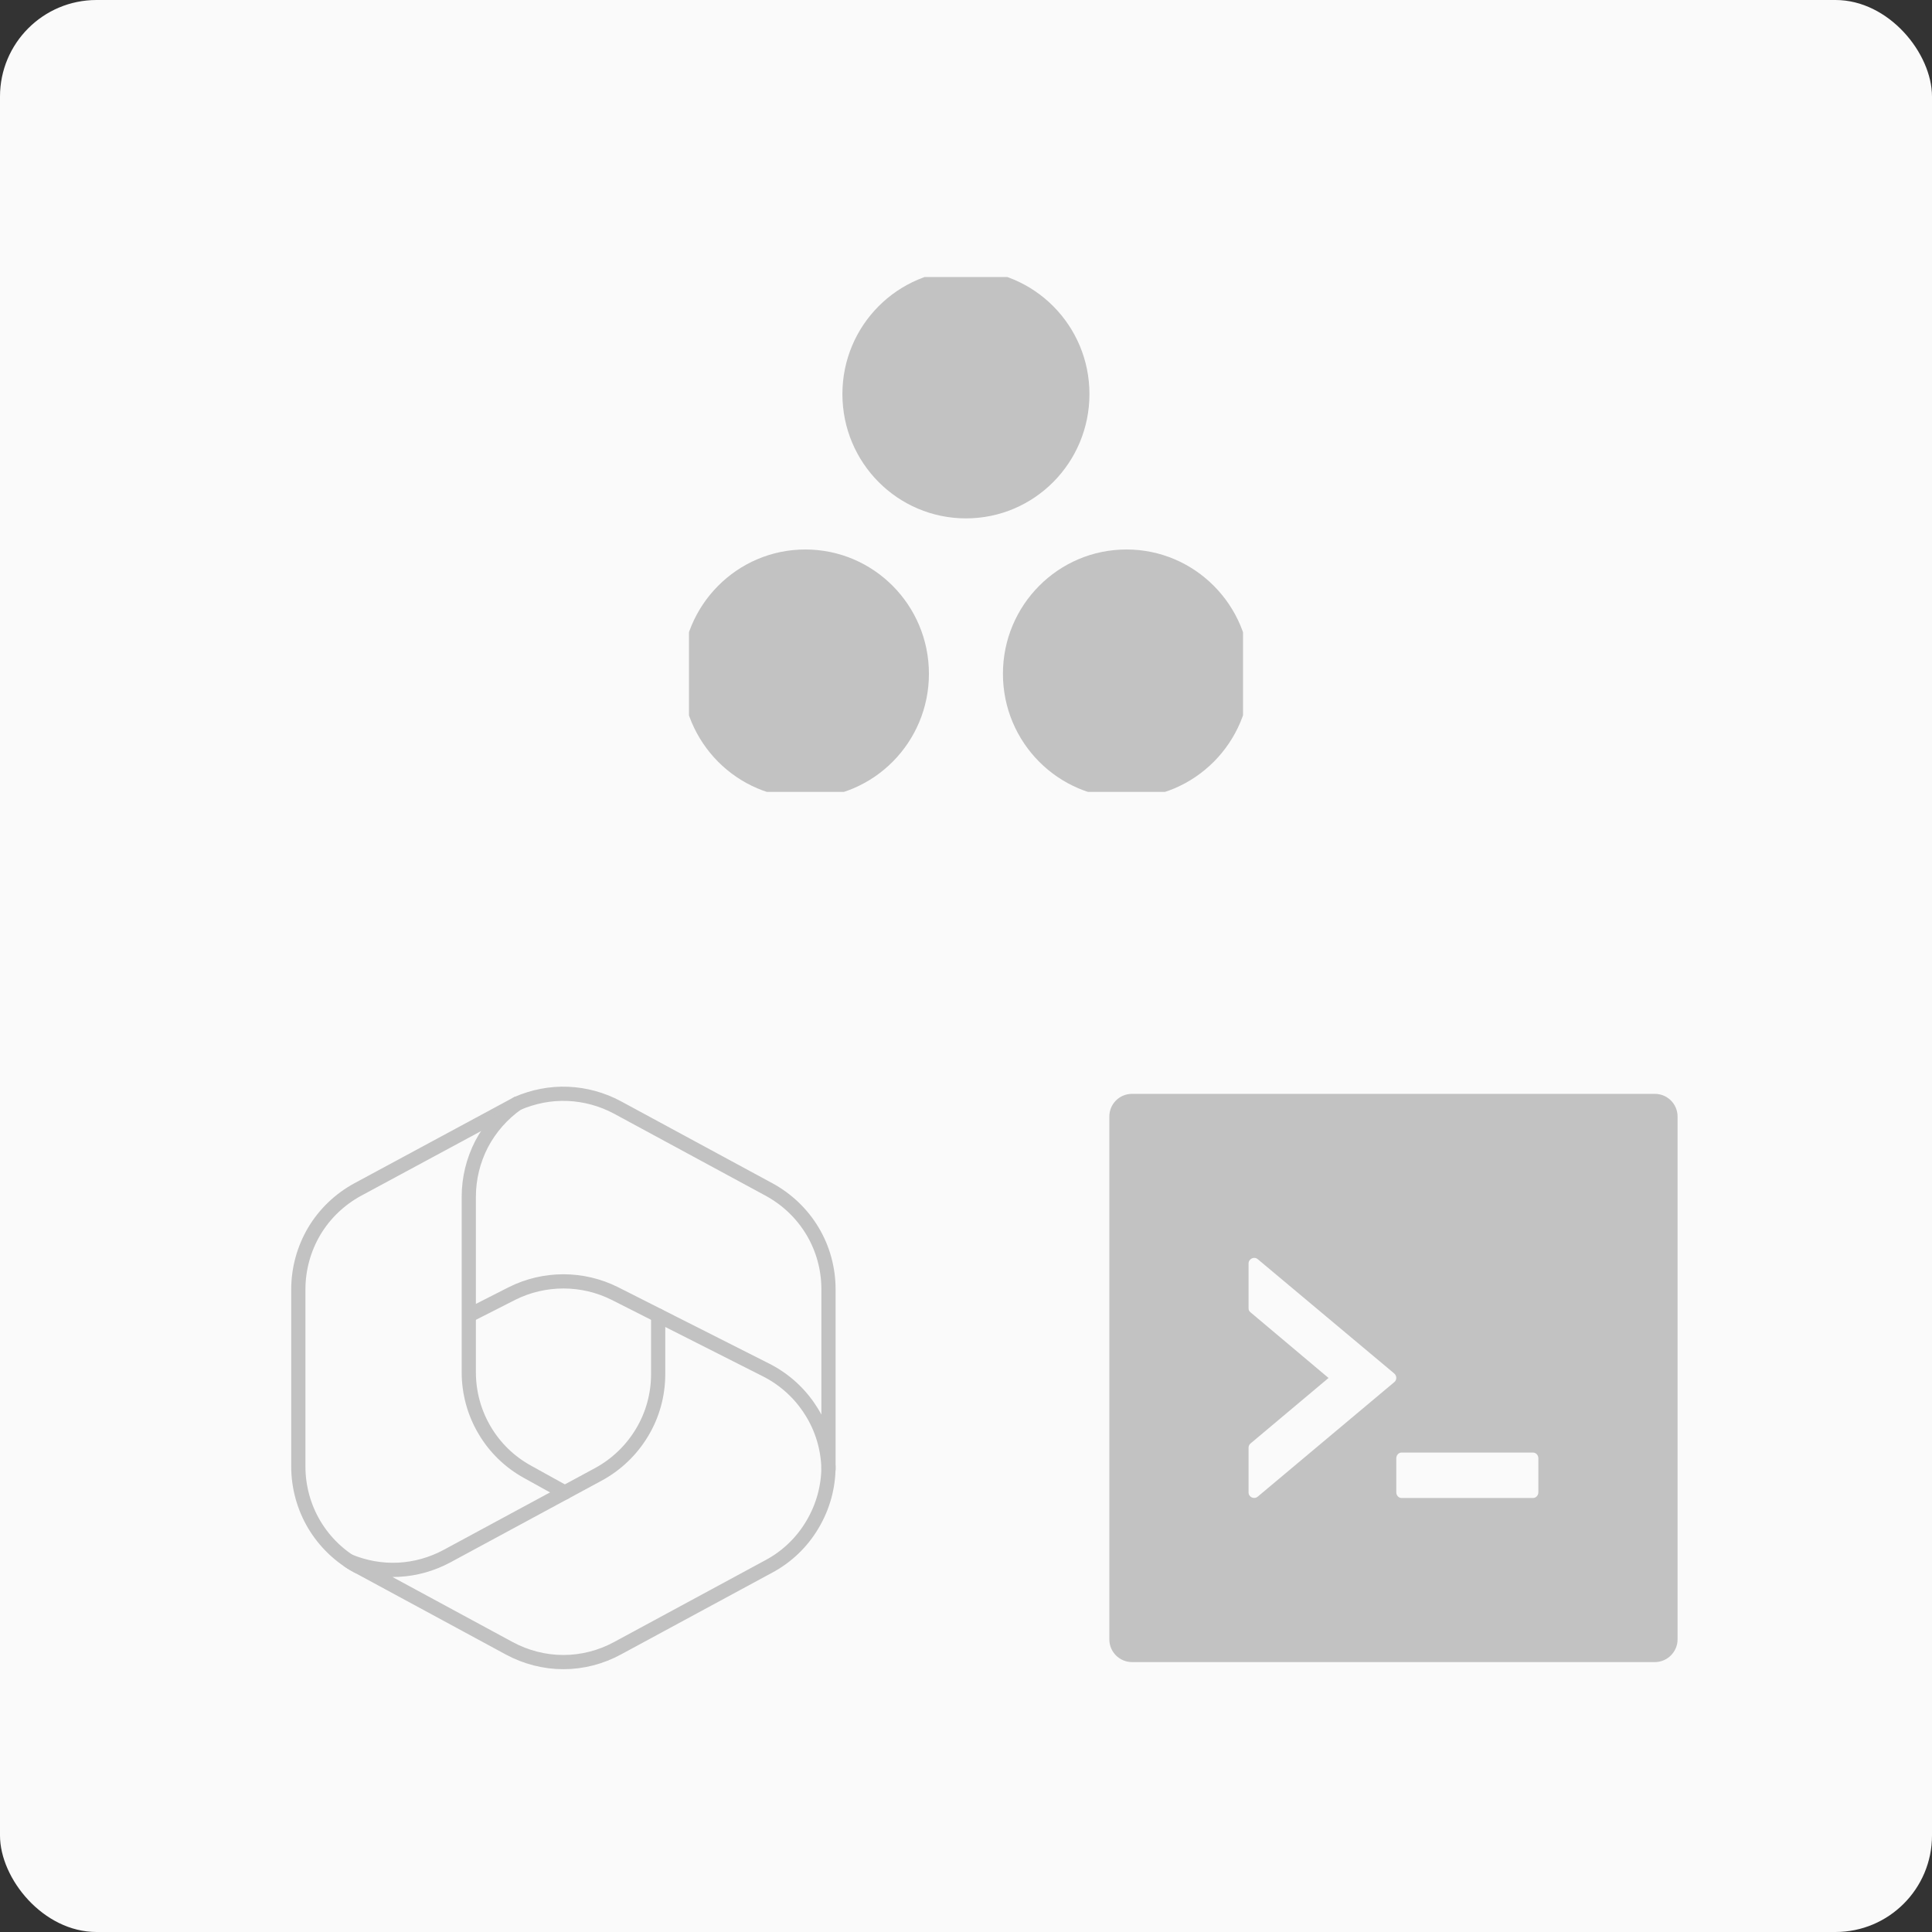 <svg width="136" height="136" viewBox="0 0 136 136" fill="none" xmlns="http://www.w3.org/2000/svg" xmlns:xlink="http://www.w3.org/1999/xlink">
	<rect x="0" y="0" width="136" height="136" fill="#333333" stroke="none"/>
	<desc>
			Created with Pixso.
	</desc>
	<defs>
		<clipPath id="clip2862_34629">
			<rect rx="0" width="39" height="36.241" transform="translate(48.5 19.5)" fill="white" fill-opacity="0"/>
		</clipPath>
	</defs>
	<rect rx="6.796" width="136" height="136" fill="#FAFAFA" fill-opacity="1"/>
	<rect rx="0" width="39" height="36.241" transform="translate(48.5 19.5)" fill="#FFFFFF" fill-opacity="0"/>
	<g clip-path="url(#clip2862_34629)">
		<path d="M79.3 38.68C74.49 38.68 70.6 42.6 70.6 47.43C70.6 52.26 74.49 56.18 79.3 56.18C84.1 56.18 88 52.26 88 47.43C88 42.6 84.1 38.68 79.3 38.68ZM56.69 38.68C51.89 38.68 48 42.6 48 47.43C48 52.26 51.89 56.18 56.69 56.18C61.5 56.18 65.39 52.26 65.39 47.43C65.39 42.6 61.5 38.68 56.69 38.68ZM76.69 27.74C76.69 32.58 72.8 36.49 68 36.49C63.19 36.49 59.3 32.58 59.3 27.74C59.3 22.91 63.19 19 68 19C72.8 19 76.69 22.91 76.69 27.74Z" fill="#C2C2C2" fill-opacity="1" fill-rule="nonzero"/>
	</g>
	<path d="M36.41 77.68L25.19 83.73C23.92 84.42 22.86 85.43 22.12 86.67C21.39 87.91 21 89.32 21 90.77L21 103.23C21 104.67 21.39 106.09 22.12 107.32C22.86 108.56 23.92 109.58 25.19 110.26M39.76 105.06L37.14 103.61C35.88 102.92 34.83 101.9 34.11 100.67C33.38 99.44 33 98.03 33 96.6L33 92.81" stroke="#C2C2C2" stroke-opacity="1" stroke-width="1" stroke-linejoin="round" stroke-linecap="round"/>
	<path d="M46.33 92.6L46.33 96.74C46.33 98.18 45.94 99.6 45.2 100.83C44.46 102.07 43.4 103.09 42.13 103.78L31.47 109.54C30.41 110.11 29.24 110.44 28.05 110.5C26.85 110.56 25.66 110.34 24.55 109.88C24.75 110.02 24.97 110.14 25.19 110.26L35.85 116.03C37.02 116.66 38.33 117 39.66 117C40.99 117 42.3 116.66 43.46 116.03L54.13 110.26C55.4 109.58 56.46 108.56 57.19 107.32C57.93 106.08 58.32 104.67 58.32 103.23" stroke="#C2C2C2" stroke-opacity="1" stroke-width="1" stroke-linejoin="round" stroke-linecap="round"/>
	<path d="M43.47 77.96C42.39 77.38 41.19 77.05 39.97 77C38.75 76.95 37.53 77.19 36.41 77.68C35.36 78.42 34.5 79.4 33.9 80.54C33.31 81.69 33 82.95 33 84.24L33 92.6L36.05 91.05C37.17 90.49 38.41 90.2 39.66 90.2C40.91 90.2 42.15 90.49 43.27 91.05L53.93 96.44C55.23 97.1 56.32 98.09 57.09 99.32C57.87 100.54 58.29 101.96 58.32 103.41L58.32 103.23L58.32 90.76C58.32 89.32 57.94 87.91 57.2 86.67C56.46 85.43 55.4 84.42 54.13 83.73L43.47 77.96Z" stroke="#C2C2C2" stroke-opacity="1" stroke-width="1" stroke-linejoin="round"/>
	<path d="M116.49 77L79.69 77C78.8 77 78.09 77.71 78.09 78.6L78.09 115.4C78.09 116.28 78.8 117 79.69 117L116.49 117C117.37 117 118.09 116.28 118.09 115.4L118.09 78.6C118.09 77.71 117.37 77 116.49 77ZM98.14 97.3L88.54 105.35C88.28 105.57 87.89 105.39 87.89 105.05L87.89 101.91C87.89 101.8 87.94 101.68 88.03 101.61L93.52 97L88.03 92.38C87.99 92.35 87.95 92.3 87.92 92.25C87.9 92.2 87.89 92.14 87.89 92.08L87.89 88.95C87.89 88.61 88.28 88.42 88.54 88.64L98.14 96.68C98.34 96.85 98.34 97.14 98.14 97.3ZM108.29 105.05C108.29 105.27 108.12 105.45 107.91 105.45L98.66 105.45C98.46 105.45 98.29 105.27 98.29 105.05L98.29 102.65C98.29 102.43 98.46 102.25 98.66 102.25L107.91 102.25C108.12 102.25 108.29 102.43 108.29 102.65L108.29 105.05Z" fill="#C2C2C2" fill-opacity="1" fill-rule="nonzero"/>
</svg>
